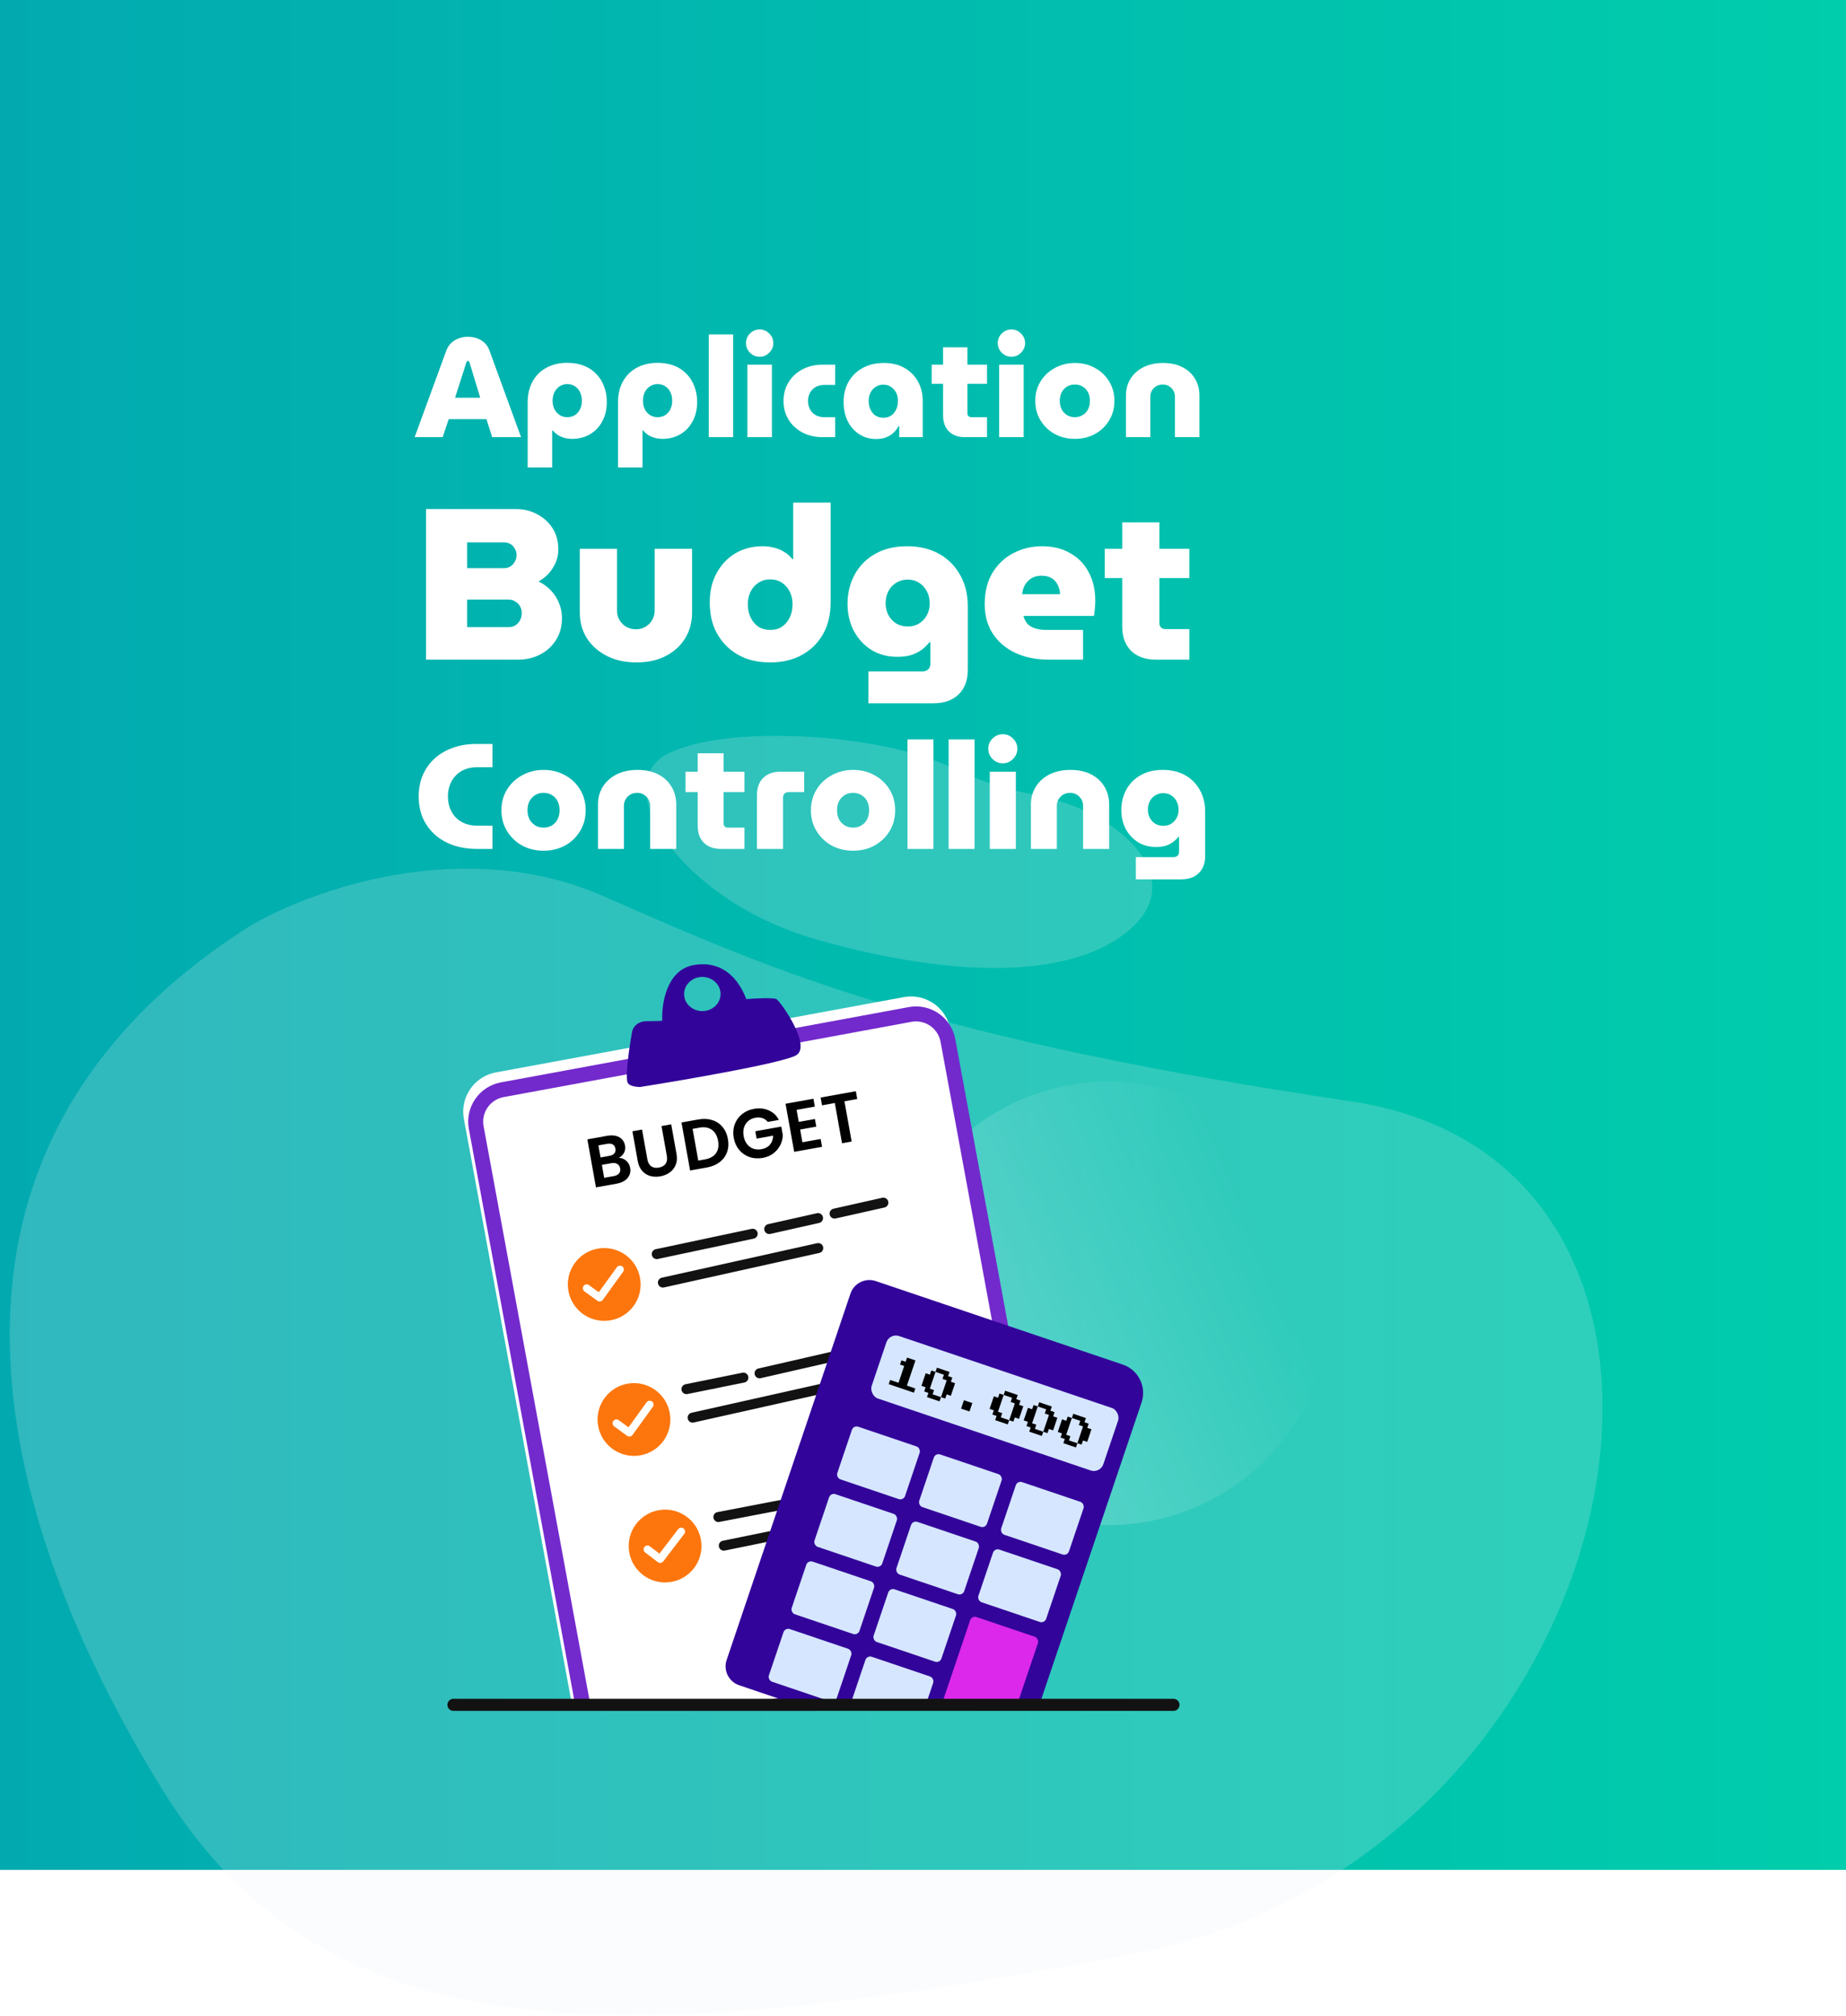 <svg width="1011" height="1104" viewBox="0 0 1011 1104" fill="none" xmlns="http://www.w3.org/2000/svg">
<rect width="1011" height="1024" fill="url(#paint0_linear_698_9072)"/>
<path opacity="0.2" d="M366.885 412.18C395.16 399.272 446.28 402.702 468.306 406.031C525.619 414.447 521.332 426.777 566.665 435.229C611.999 443.681 651.185 479.794 619.682 508.223C588.179 536.653 522.096 535.885 446.796 514.37C371.496 492.856 331.541 428.315 366.885 412.18Z" fill="#E9F2F7"/>
<path opacity="0.2" d="M330.624 490.834C253.496 456.867 168.753 487.89 136.022 507.647C-58.58 631.824 -2.151 832.855 89.13 980.309C180.411 1127.76 343.313 1122.15 619.965 1070.19C896.618 1018.23 971.894 637.666 740.152 603.171C508.41 568.675 427.035 533.293 330.624 490.834Z" fill="#E9F2F7"/>
<circle cx="607.156" cy="713.752" r="121.384" transform="rotate(26.368 607.156 713.752)" fill="url(#paint1_linear_698_9072)"/>
<g clip-path="url(#clip0_698_9072)">
<path d="M254.048 612.749C251.855 600.87 259.708 589.463 271.587 587.271L494.969 546.042C506.848 543.85 518.255 551.703 520.448 563.581L579.175 881.776C581.367 893.655 573.514 905.062 561.636 907.254L338.253 948.483C326.374 950.675 314.967 942.822 312.775 930.943L254.048 612.749Z" fill="white"/>
<g filter="url(#filter0_i_698_9072)">
<path fill-rule="evenodd" clip-rule="evenodd" d="M496.458 554.108L273.075 595.336C265.651 596.707 260.743 603.836 262.114 611.26L320.84 929.455C322.211 936.879 329.34 941.787 336.764 940.417L560.147 899.189C567.571 897.818 572.479 890.689 571.109 883.265L512.382 565.07C511.012 557.646 503.882 552.738 496.458 554.108ZM271.587 587.271C259.708 589.463 251.855 600.87 254.048 612.749L312.775 930.943C314.967 942.822 326.374 950.675 338.253 948.483L561.636 907.254C573.514 905.062 581.367 893.655 579.175 881.776L520.448 563.581C518.255 551.703 506.848 543.85 494.969 546.042L271.587 587.271Z" fill="#722ACC"/>
</g>
<g filter="url(#filter1_dii_698_9072)">
<path fill-rule="evenodd" clip-rule="evenodd" d="M340.928 584.471C339.33 579.609 343.379 557.197 343.379 557.197C343.614 555.132 345.625 551.001 351.789 551.001C357.953 551.001 359.808 550.835 359.966 550.752C359.504 541.624 362.34 522.745 377.378 520.255C396.176 517.141 403.672 532.713 405.978 538.94C410.745 538.556 420.716 538.019 422.469 538.94C424.66 540.092 441.895 564.457 433.374 569.65C426.557 573.804 373.518 582.993 347.851 587.068C347.851 587.068 341.8 587.124 340.928 584.471ZM381.909 545.506C387.426 545.506 391.899 541.319 391.899 536.154C391.899 530.988 387.426 526.801 381.909 526.801C376.392 526.801 371.919 530.988 371.919 536.154C371.919 541.319 376.392 545.506 381.909 545.506Z" fill="#32049A"/>
</g>
<path d="M338.896 634.078C340.427 634.089 341.778 634.611 342.949 635.646C344.119 636.68 344.844 637.976 345.123 639.533C345.376 640.94 345.247 642.246 344.737 643.452C344.248 644.629 343.405 645.635 342.207 646.472C341.009 647.309 339.518 647.888 337.735 648.207L326.395 650.241L321.679 623.943L332.53 621.998C334.313 621.678 335.897 621.692 337.282 622.04C338.691 622.384 339.815 623.012 340.653 623.925C341.515 624.833 342.064 625.94 342.298 627.246C342.573 628.778 342.388 630.133 341.744 631.312C341.125 632.486 340.175 633.408 338.896 634.078ZM328.9 633.848L333.722 632.984C334.978 632.758 335.895 632.309 336.474 631.634C337.049 630.935 337.242 630.058 337.052 629.003C336.863 627.948 336.378 627.193 335.596 626.737C334.814 626.281 333.796 626.165 332.54 626.39L327.717 627.255L328.9 633.848ZM336.211 644.048C337.492 643.818 338.43 643.339 339.025 642.61C339.646 641.876 339.857 640.957 339.659 639.852C339.456 638.722 338.922 637.91 338.056 637.417C337.185 636.899 336.109 636.755 334.828 636.985L329.629 637.917L330.899 645L336.211 644.048ZM351.626 618.574L354.544 634.85C354.864 636.633 355.574 637.918 356.675 638.706C357.771 639.469 359.16 639.699 360.843 639.398C362.551 639.091 363.786 638.39 364.549 637.294C365.307 636.173 365.526 634.721 365.206 632.938L362.288 616.662L367.6 615.71L370.512 631.948C370.913 634.183 370.763 636.167 370.063 637.9C369.383 639.603 368.297 640.991 366.804 642.062C365.336 643.129 363.61 643.84 361.625 644.196C359.666 644.547 357.813 644.478 356.066 643.987C354.344 643.492 352.881 642.562 351.677 641.197C350.469 639.806 349.664 637.993 349.263 635.758L346.352 619.52L351.626 618.574ZM382.427 613.051C385.19 612.556 387.711 612.661 389.989 613.367C392.293 614.069 394.19 615.323 395.68 617.13C397.191 618.907 398.183 621.114 398.656 623.751C399.129 626.389 398.966 628.803 398.166 630.994C397.387 633.156 396.04 634.966 394.123 636.425C392.232 637.878 389.905 638.853 387.143 639.348L377.95 640.997L373.235 614.699L382.427 613.051ZM386.15 634.899C388.913 634.403 390.913 633.267 392.15 631.49C393.387 629.713 393.76 627.455 393.269 624.717C392.778 621.98 391.641 619.98 389.86 618.718C388.074 617.431 385.799 617.035 383.036 617.531L379.306 618.199L382.421 635.568L386.15 634.899ZM420.507 614.389C419.706 613.392 418.726 612.7 417.568 612.311C416.409 611.923 415.127 611.854 413.72 612.107C412.163 612.386 410.845 612.985 409.765 613.905C408.686 614.824 407.924 615.998 407.48 617.425C407.036 618.853 406.967 620.421 407.273 622.129C407.589 623.887 408.202 625.358 409.115 626.543C410.052 627.723 411.199 628.554 412.556 629.036C413.913 629.519 415.408 629.614 417.04 629.321C419.05 628.961 420.6 628.139 421.692 626.854C422.779 625.544 423.353 623.899 423.412 621.918L414.37 623.539L413.648 619.508L427.889 616.955L428.713 621.551C428.69 623.447 428.24 625.278 427.364 627.042C426.488 628.807 425.219 630.331 423.557 631.614C421.915 632.867 419.964 633.697 417.703 634.102C415.166 634.557 412.767 634.404 410.505 633.643C408.263 632.852 406.369 631.546 404.824 629.723C403.304 627.896 402.312 625.688 401.848 623.101C401.384 620.514 401.548 618.1 402.338 615.858C403.149 613.587 404.471 611.704 406.303 610.209C408.155 608.684 410.337 607.697 412.849 607.246C415.813 606.715 418.518 606.982 420.964 608.047C423.406 609.087 425.275 610.838 426.573 613.302L420.507 614.389ZM436.273 607.791L437.455 614.384L446.309 612.796L447.059 616.978L438.205 618.566L439.455 625.536L449.439 623.745L450.209 628.04L434.95 630.776L430.228 604.441L445.487 601.705L446.257 606L436.273 607.791ZM468.721 597.578L469.484 601.836L462.476 603.092L466.428 625.132L461.154 626.078L457.202 604.038L450.194 605.294L449.431 601.037L468.721 597.578Z" fill="black"/>
<g filter="url(#filter2_ii_698_9072)">
<circle cx="330.922" cy="703.403" r="19.935" transform="rotate(-9.091 330.922 703.403)" fill="#FD760D"/>
</g>
<path d="M321.317 705.468L328.414 710.607L339.551 695.227" stroke="white" stroke-width="4.234" stroke-linecap="round" stroke-linejoin="round"/>
<path d="M359.684 686.771L412.217 675.633" stroke="#121212" stroke-width="5.468" stroke-linecap="round" stroke-linejoin="round"/>
<path d="M363.057 702.366L448.129 683.47" stroke="#121212" stroke-width="5.468" stroke-linecap="round" stroke-linejoin="round"/>
<path d="M421.293 673.053L448.016 667.055" stroke="#121212" stroke-width="5.468" stroke-linecap="round" stroke-linejoin="round"/>
<path d="M457.07 664.594L483.794 658.597" stroke="#121212" stroke-width="5.468" stroke-linecap="round" stroke-linejoin="round"/>
<g filter="url(#filter3_ii_698_9072)">
<circle cx="347.202" cy="777.361" r="19.935" transform="rotate(-9.091 347.202 777.361)" fill="#FD760D"/>
</g>
<path d="M337.598 779.425L344.695 784.564L355.831 769.185" stroke="white" stroke-width="4.234" stroke-linecap="round" stroke-linejoin="round"/>
<path d="M375.961 760.732L407.138 754.419" stroke="#121212" stroke-width="5.468" stroke-linecap="round" stroke-linejoin="round"/>
<path d="M379.335 776.33L502.139 748.822" stroke="#121212" stroke-width="5.468" stroke-linecap="round" stroke-linejoin="round"/>
<path d="M415.988 752.071L464.29 741.015" stroke="#121212" stroke-width="5.468" stroke-linecap="round" stroke-linejoin="round"/>
<path d="M473.349 738.554L500.072 732.557" stroke="#121212" stroke-width="5.468" stroke-linecap="round" stroke-linejoin="round"/>
<g filter="url(#filter4_ii_698_9072)">
<circle cx="364.251" cy="846.648" r="19.935" transform="rotate(-7.622 364.251 846.648)" fill="#FD760D"/>
</g>
<path d="M354.597 848.47L361.56 853.79L373.087 838.7" stroke="white" stroke-width="4.234" stroke-linecap="round" stroke-linejoin="round"/>
<path d="M393.432 830.757L435.492 822.682" stroke="#121212" stroke-width="5.468" stroke-linecap="round" stroke-linejoin="round"/>
<path d="M396.405 846.438L435.855 838.399" stroke="#121212" stroke-width="5.468" stroke-linecap="round" stroke-linejoin="round"/>
<path d="M443.621 821.065L461.682 817.274" stroke="#121212" stroke-width="5.468" stroke-linecap="round" stroke-linejoin="round"/>
<path d="M469.623 815.641L518.218 805.781" stroke="#121212" stroke-width="5.468" stroke-linecap="round" stroke-linejoin="round"/>
<g filter="url(#filter5_ii_698_9072)">
<path d="M476.714 716.613C478.648 710.891 484.854 707.821 490.576 709.755L625.842 755.48C634.424 758.381 639.03 767.691 636.128 776.273L571.816 966.525C568.915 975.108 559.605 979.713 551.023 976.812L415.757 931.087C410.035 929.153 406.965 922.947 408.899 917.225L476.714 716.613Z" fill="#32049A"/>
</g>
<g filter="url(#filter6_i_698_9072)">
<rect x="484.476" y="729.898" width="133.931" height="36.129" rx="5.468" transform="rotate(18.677 484.476 729.898)" fill="#D6E6FF"/>
</g>
<path d="M486.717 757.994L487.495 755.693L492.096 757.249L495.207 748.046L492.907 747.268L493.684 744.967L495.985 745.745L496.763 743.444L501.364 745L496.698 758.804L501.299 760.36L500.522 762.661L486.717 757.994ZM507.687 765.083L508.465 762.782L506.164 762.004L506.942 759.703L504.641 758.926L506.974 752.023L509.275 752.801L510.053 750.5L512.353 751.278L513.131 748.977L520.033 751.311L519.256 753.611L521.556 754.389L520.779 756.69L523.079 757.468L520.746 764.37L518.445 763.592L517.668 765.893L515.367 765.115L514.589 767.416L507.687 765.083ZM510.765 763.56L515.367 765.115L518.478 755.912L516.177 755.134L516.955 752.834L512.353 751.278L509.242 760.481L511.543 761.259L510.765 763.56ZM526.356 771.394L527.911 766.792L532.513 768.348L530.958 772.949L526.356 771.394ZM545.025 777.704L545.803 775.404L543.502 774.626L544.28 772.325L541.979 771.547L544.312 764.645L546.613 765.423L547.391 763.122L549.692 763.9L550.469 761.599L557.372 763.932L556.594 766.233L558.895 767.011L558.117 769.312L560.418 770.089L558.084 776.992L555.784 776.214L555.006 778.515L552.705 777.737L551.927 780.038L545.025 777.704ZM548.104 776.181L552.705 777.737L555.816 768.534L553.515 767.756L554.293 765.455L549.692 763.9L546.581 773.103L548.881 773.881L548.104 776.181ZM563.694 784.015L564.472 781.715L562.171 780.937L562.949 778.636L560.648 777.858L562.981 770.956L565.282 771.734L566.06 769.433L568.361 770.211L569.138 767.91L576.041 770.243L575.263 772.544L577.564 773.322L576.786 775.623L579.087 776.4L576.753 783.303L574.453 782.525L573.675 784.826L571.374 784.048L570.596 786.349L563.694 784.015ZM566.773 782.492L571.374 784.048L574.485 774.845L572.184 774.067L572.962 771.766L568.361 770.211L565.25 779.414L567.55 780.192L566.773 782.492ZM582.363 790.326L583.141 788.025L580.84 787.248L581.618 784.947L579.317 784.169L581.65 777.267L583.951 778.045L584.729 775.744L587.03 776.522L587.807 774.221L594.71 776.554L593.932 778.855L596.233 779.633L595.455 781.933L597.756 782.711L595.422 789.613L593.122 788.836L592.344 791.136L590.043 790.359L589.265 792.659L582.363 790.326ZM585.442 788.803L590.043 790.359L593.154 781.156L590.853 780.378L591.631 778.077L587.03 776.522L583.919 785.725L586.219 786.502L585.442 788.803Z" fill="black"/>
<g filter="url(#filter7_di_698_9072)">
<rect x="470.168" y="772.231" width="39.178" height="30.44" rx="2.734" transform="rotate(18.677 470.168 772.231)" fill="#D6E6FF"/>
</g>
<g filter="url(#filter8_di_698_9072)">
<rect x="515.042" y="787.408" width="39.178" height="30.44" rx="2.734" transform="rotate(18.677 515.042 787.408)" fill="#D6E6FF"/>
</g>
<g filter="url(#filter9_di_698_9072)">
<rect x="559.929" y="802.575" width="39.178" height="30.44" rx="2.734" transform="rotate(18.677 559.929 802.575)" fill="#D6E6FF"/>
</g>
<g filter="url(#filter10_di_698_9072)">
<rect x="457.682" y="809.174" width="39.178" height="30.44" rx="2.734" transform="rotate(18.677 457.682 809.174)" fill="#D6E6FF"/>
</g>
<g filter="url(#filter11_di_698_9072)">
<rect x="445.196" y="846.102" width="39.178" height="30.44" rx="2.734" transform="rotate(18.677 445.196 846.102)" fill="#D6E6FF"/>
</g>
<g filter="url(#filter12_di_698_9072)">
<rect x="432.702" y="883.045" width="39.178" height="30.44" rx="2.734" transform="rotate(18.677 432.702 883.045)" fill="#D6E6FF"/>
</g>
<g filter="url(#filter13_di_698_9072)">
<rect x="502.559" y="824.338" width="39.178" height="30.44" rx="2.734" transform="rotate(18.677 502.559 824.338)" fill="#D6E6FF"/>
</g>
<g filter="url(#filter14_di_698_9072)">
<rect x="490.072" y="861.279" width="39.178" height="30.44" rx="2.734" transform="rotate(18.677 490.072 861.279)" fill="#D6E6FF"/>
</g>
<g filter="url(#filter15_di_698_9072)">
<rect x="477.587" y="898.219" width="39.178" height="30.44" rx="2.734" transform="rotate(18.677 477.587 898.219)" fill="#D6E6FF"/>
</g>
<g filter="url(#filter16_di_698_9072)">
<rect x="547.442" y="839.513" width="39.178" height="30.44" rx="2.734" transform="rotate(18.677 547.442 839.513)" fill="#D6E6FF"/>
</g>
<g filter="url(#filter17_di_698_9072)">
<rect x="534.949" y="876.456" width="39.178" height="69.431" rx="2.734" transform="rotate(18.677 534.949 876.456)" fill="#DB28EB"/>
</g>
</g>
<path d="M248.336 933.609H642.666" stroke="#121212" stroke-width="6.618" stroke-linecap="round" stroke-linejoin="round"/>
<g filter="url(#filter18_d_698_9072)">
<path d="M227.083 235.677L244.433 188.254C245.41 185.735 246.952 183.859 249.06 182.625C251.168 181.34 253.558 180.697 256.231 180.697C258.904 180.697 261.295 181.314 263.403 182.548C265.562 183.781 267.104 185.658 268.029 188.177L285.379 235.677H269.571L266.41 225.807H245.744L242.428 235.677H227.083ZM249.214 214.086H263.017L257.079 194.577C257.028 194.371 256.925 194.217 256.771 194.114C256.617 194.012 256.437 193.96 256.231 193.96C256.077 193.96 255.923 194.012 255.769 194.114C255.666 194.217 255.563 194.371 255.46 194.577L249.214 214.086ZM310.661 194.963C314.003 194.963 317.01 195.477 319.683 196.505C322.356 197.533 324.618 199.024 326.469 200.977C328.371 202.879 329.81 205.141 330.787 207.763C331.815 210.385 332.329 213.264 332.329 216.4C332.329 220.409 331.507 223.931 329.862 226.964C328.268 229.997 326.032 232.362 323.153 234.058C320.274 235.755 317.01 236.603 313.36 236.603C311.921 236.603 310.533 236.423 309.196 236.063C307.859 235.703 306.651 235.189 305.572 234.521C304.492 233.801 303.541 232.953 302.719 231.976H302.41V252.256H288.993V216.554C288.993 212.184 289.892 208.38 291.692 205.141C293.491 201.903 296.01 199.409 299.249 197.661C302.539 195.862 306.343 194.963 310.661 194.963ZM310.661 206.606C309.119 206.606 307.731 207.018 306.497 207.84C305.263 208.611 304.312 209.691 303.644 211.079C302.976 212.416 302.641 213.983 302.641 215.783C302.641 217.428 302.976 218.944 303.644 220.332C304.312 221.669 305.263 222.748 306.497 223.571C307.731 224.342 309.119 224.728 310.661 224.728C312.306 224.728 313.72 224.342 314.902 223.571C316.136 222.748 317.061 221.669 317.678 220.332C318.347 218.944 318.681 217.428 318.681 215.783C318.681 213.983 318.347 212.416 317.678 211.079C317.061 209.691 316.136 208.611 314.902 207.84C313.72 207.018 312.306 206.606 310.661 206.606ZM360.136 194.963C363.478 194.963 366.485 195.477 369.158 196.505C371.831 197.533 374.093 199.024 375.944 200.977C377.846 202.879 379.285 205.141 380.262 207.763C381.29 210.385 381.804 213.264 381.804 216.4C381.804 220.409 380.982 223.931 379.337 226.964C377.743 229.997 375.507 232.362 372.628 234.058C369.749 235.755 366.485 236.603 362.835 236.603C361.395 236.603 360.007 236.423 358.671 236.063C357.334 235.703 356.126 235.189 355.047 234.521C353.967 233.801 353.016 232.953 352.194 231.976H351.885V252.256H338.468V216.554C338.468 212.184 339.367 208.38 341.167 205.141C342.966 201.903 345.485 199.409 348.723 197.661C352.014 195.862 355.818 194.963 360.136 194.963ZM360.136 206.606C358.594 206.606 357.206 207.018 355.972 207.84C354.738 208.611 353.787 209.691 353.119 211.079C352.451 212.416 352.116 213.983 352.116 215.783C352.116 217.428 352.451 218.944 353.119 220.332C353.787 221.669 354.738 222.748 355.972 223.571C357.206 224.342 358.594 224.728 360.136 224.728C361.781 224.728 363.195 224.342 364.377 223.571C365.611 222.748 366.536 221.669 367.153 220.332C367.821 218.944 368.156 217.428 368.156 215.783C368.156 213.983 367.821 212.416 367.153 211.079C366.536 209.691 365.611 208.611 364.377 207.84C363.195 207.018 361.781 206.606 360.136 206.606ZM388.174 235.677V179.386H401.514V235.677H388.174ZM409.334 235.677V195.965H422.752V235.677H409.334ZM416.043 191.647C413.987 191.647 412.213 190.901 410.722 189.411C409.283 187.92 408.563 186.172 408.563 184.167C408.563 182.111 409.283 180.363 410.722 178.923C412.213 177.433 413.987 176.687 416.043 176.687C418.099 176.687 419.847 177.433 421.287 178.923C422.778 180.363 423.523 182.111 423.523 184.167C423.523 186.172 422.778 187.92 421.287 189.411C419.847 190.901 418.099 191.647 416.043 191.647ZM450.544 235.677C446.431 235.677 442.756 234.829 439.517 233.133C436.278 231.436 433.734 229.097 431.883 226.116C430.032 223.134 429.107 219.715 429.107 215.86C429.107 212.004 430.032 208.586 431.883 205.604C433.734 202.571 436.278 200.206 439.517 198.51C442.756 196.813 446.431 195.965 450.544 195.965H457.407V207.069H451.392C449.593 207.069 448.025 207.455 446.688 208.226C445.352 208.997 444.324 210.051 443.604 211.387C442.884 212.724 442.524 214.215 442.524 215.86C442.524 217.505 442.884 219.021 443.604 220.409C444.324 221.746 445.352 222.8 446.688 223.571C448.025 224.342 449.593 224.728 451.392 224.728H457.407V235.677H450.544ZM479.751 236.68C476.306 236.68 473.247 235.806 470.574 234.058C467.901 232.31 465.793 229.92 464.251 226.887C462.76 223.802 462.015 220.307 462.015 216.4C462.015 212.287 462.914 208.611 464.714 205.373C466.564 202.134 469.135 199.615 472.425 197.816C475.715 195.965 479.596 195.04 484.069 195.04C488.438 195.04 492.191 195.939 495.327 197.739C498.514 199.538 500.982 202.005 502.73 205.141C504.478 208.277 505.352 211.876 505.352 215.937V235.677H492.474V229.509H492.165C491.446 230.897 490.52 232.13 489.389 233.21C488.258 234.289 486.896 235.138 485.303 235.755C483.76 236.371 481.91 236.68 479.751 236.68ZM483.76 225.036C485.405 225.036 486.819 224.651 488.001 223.879C489.184 223.057 490.109 221.952 490.777 220.564C491.446 219.176 491.78 217.608 491.78 215.86C491.78 214.112 491.446 212.595 490.777 211.31C490.109 209.974 489.184 208.92 488.001 208.149C486.819 207.326 485.405 206.915 483.76 206.915C482.167 206.915 480.753 207.326 479.519 208.149C478.337 208.92 477.411 209.974 476.743 211.31C476.075 212.595 475.741 214.112 475.741 215.86C475.741 217.608 476.075 219.176 476.743 220.564C477.411 221.952 478.337 223.057 479.519 223.879C480.753 224.651 482.167 225.036 483.76 225.036ZM528.526 235.677C524.773 235.677 521.817 234.624 519.658 232.516C517.55 230.357 516.497 227.427 516.497 223.725V186.48H529.837V222.723C529.837 223.288 530.042 223.777 530.454 224.188C530.865 224.548 531.353 224.728 531.919 224.728H540.555V235.677H528.526ZM510.251 206.452V195.965H540.555V206.452H510.251ZM547.216 235.677V195.965H560.634V235.677H547.216ZM553.925 191.647C551.869 191.647 550.095 190.901 548.604 189.411C547.165 187.92 546.445 186.172 546.445 184.167C546.445 182.111 547.165 180.363 548.604 178.923C550.095 177.433 551.869 176.687 553.925 176.687C555.981 176.687 557.729 177.433 559.169 178.923C560.66 180.363 561.405 182.111 561.405 184.167C561.405 186.172 560.66 187.92 559.169 189.411C557.729 190.901 555.981 191.647 553.925 191.647ZM588.657 236.603C584.648 236.603 580.998 235.729 577.707 233.981C574.469 232.182 571.873 229.714 569.919 226.578C567.966 223.442 566.989 219.844 566.989 215.783C566.989 211.773 567.966 208.2 569.919 205.064C571.873 201.928 574.494 199.486 577.785 197.739C581.075 195.939 584.725 195.04 588.734 195.04C592.744 195.04 596.368 195.939 599.607 197.739C602.897 199.486 605.493 201.928 607.395 205.064C609.349 208.2 610.326 211.773 610.326 215.783C610.326 219.844 609.349 223.442 607.395 226.578C605.493 229.714 602.897 232.182 599.607 233.981C596.368 235.729 592.719 236.603 588.657 236.603ZM588.657 224.728C590.302 224.728 591.742 224.342 592.976 223.571C594.261 222.8 595.238 221.746 595.906 220.409C596.574 219.021 596.908 217.479 596.908 215.783C596.908 214.035 596.574 212.493 595.906 211.156C595.238 209.819 594.261 208.766 592.976 207.994C591.742 207.223 590.302 206.838 588.657 206.838C587.012 206.838 585.573 207.223 584.339 207.994C583.105 208.766 582.129 209.819 581.409 211.156C580.741 212.493 580.406 214.035 580.406 215.783C580.406 217.479 580.741 219.021 581.409 220.409C582.129 221.746 583.105 222.8 584.339 223.571C585.573 224.342 587.012 224.728 588.657 224.728ZM616.647 235.677V212.852C616.647 209.46 617.47 206.427 619.115 203.753C620.811 201.029 623.176 198.895 626.209 197.353C629.293 195.811 632.892 195.04 637.004 195.04C641.117 195.04 644.664 195.811 647.646 197.353C650.628 198.895 652.915 201.029 654.509 203.753C656.102 206.427 656.899 209.46 656.899 212.852V235.677H643.482V213.469C643.482 212.287 643.199 211.207 642.634 210.231C642.068 209.203 641.271 208.38 640.243 207.763C639.266 207.146 638.11 206.838 636.773 206.838C635.488 206.838 634.306 207.146 633.226 207.763C632.198 208.38 631.401 209.203 630.836 210.231C630.27 211.207 629.987 212.287 629.987 213.469V235.677H616.647Z" fill="white"/>
</g>
<g filter="url(#filter19_d_698_9072)">
<path d="M233.327 357.49V275.023H282.453C286.773 275.023 290.661 275.966 294.117 277.851C297.651 279.657 300.478 282.21 302.599 285.508C304.719 288.807 305.78 292.695 305.78 297.171C305.78 299.606 305.308 301.962 304.366 304.24C303.423 306.439 302.167 308.442 300.596 310.248C299.025 311.976 297.14 313.468 294.941 314.725C297.533 315.903 299.771 317.513 301.656 319.555C303.62 321.597 305.112 323.914 306.133 326.506C307.233 329.098 307.782 331.847 307.782 334.753C307.782 339.308 306.683 343.313 304.484 346.769C302.363 350.146 299.496 352.777 295.884 354.662C292.271 356.547 288.265 357.49 283.867 357.49H233.327ZM255.828 339.701H278.448C279.94 339.701 281.197 339.386 282.218 338.758C283.317 338.051 284.181 337.109 284.81 335.931C285.438 334.753 285.752 333.457 285.752 332.043C285.752 330.629 285.438 329.373 284.81 328.273C284.181 327.173 283.317 326.31 282.218 325.681C281.197 324.974 279.94 324.621 278.448 324.621H255.828V339.701ZM255.828 307.421H275.974C277.309 307.421 278.487 307.107 279.508 306.478C280.608 305.771 281.432 304.868 281.982 303.769C282.61 302.669 282.925 301.491 282.925 300.234C282.925 298.978 282.61 297.839 281.982 296.818C281.432 295.718 280.647 294.854 279.626 294.226C278.605 293.598 277.388 293.284 275.974 293.284H255.828V307.421ZM348.636 359.021C342.352 359.021 336.855 357.804 332.142 355.369C327.508 352.934 323.896 349.675 321.304 345.591C318.791 341.507 317.534 336.873 317.534 331.69V296.818H337.915V330.747C337.915 332.475 338.347 334.124 339.211 335.695C340.075 337.266 341.292 338.522 342.863 339.465C344.512 340.407 346.319 340.879 348.282 340.879C350.324 340.879 352.091 340.407 353.584 339.465C355.154 338.522 356.372 337.266 357.236 335.695C358.1 334.124 358.532 332.475 358.532 330.747V296.818H379.03V331.69C379.03 336.873 377.813 341.507 375.378 345.591C372.944 349.675 369.449 352.934 364.893 355.369C360.338 357.804 354.919 359.021 348.636 359.021ZM421.806 359.021C416.701 359.021 412.107 358.236 408.022 356.665C404.017 355.016 400.561 352.738 397.655 349.832C394.749 346.848 392.511 343.392 390.94 339.465C389.448 335.459 388.702 331.022 388.702 326.152C388.702 320.026 389.958 314.686 392.472 310.13C394.985 305.497 398.401 301.884 402.721 299.292C407.119 296.7 412.107 295.404 417.683 295.404C419.96 295.404 422.081 295.679 424.045 296.229C426.087 296.7 427.932 297.486 429.582 298.585C431.309 299.606 432.762 300.902 433.941 302.473H434.412V271.489H454.911V326.035C454.911 332.711 453.536 338.522 450.787 343.47C448.038 348.34 444.19 352.149 439.242 354.898C434.294 357.647 428.482 359.021 421.806 359.021ZM421.806 341.232C424.319 341.232 426.479 340.643 428.286 339.465C430.092 338.208 431.506 336.52 432.527 334.399C433.548 332.279 434.058 329.883 434.058 327.213C434.058 324.621 433.548 322.304 432.527 320.262C431.506 318.22 430.092 316.61 428.286 315.432C426.479 314.175 424.319 313.547 421.806 313.547C419.371 313.547 417.212 314.175 415.327 315.432C413.52 316.61 412.107 318.22 411.086 320.262C410.065 322.304 409.554 324.621 409.554 327.213C409.554 329.883 410.065 332.279 411.086 334.399C412.107 336.52 413.52 338.208 415.327 339.465C417.212 340.643 419.371 341.232 421.806 341.232ZM475.598 381.405V363.969H505.168C506.503 363.969 507.564 363.577 508.349 362.791C509.134 362.084 509.527 361.142 509.527 359.964V347.947H509.056C507.799 349.518 506.346 350.932 504.697 352.188C503.048 353.366 501.123 354.309 498.924 355.016C496.804 355.644 494.29 355.958 491.385 355.958C486.044 355.958 481.331 354.702 477.247 352.188C473.163 349.597 469.943 346.102 467.587 341.703C465.309 337.305 464.171 332.357 464.171 326.859C464.171 321.204 465.427 315.982 467.94 311.191C470.454 306.4 474.145 302.591 479.015 299.763C483.884 296.857 489.814 295.404 496.804 295.404C503.48 295.404 509.292 296.779 514.24 299.528C519.188 302.276 523.036 306.125 525.785 311.073C528.612 315.942 530.026 321.676 530.026 328.273V363.145C530.026 368.799 528.377 373.237 525.078 376.457C521.779 379.756 517.146 381.405 511.176 381.405H475.598ZM497.157 339.347C499.513 339.347 501.595 338.797 503.401 337.698C505.207 336.52 506.621 334.988 507.642 333.103C508.663 331.218 509.174 329.137 509.174 326.859C509.174 324.346 508.663 322.108 507.642 320.144C506.621 318.181 505.207 316.61 503.401 315.432C501.595 314.254 499.513 313.665 497.157 313.665C494.801 313.665 492.68 314.254 490.795 315.432C488.989 316.531 487.575 318.063 486.554 320.026C485.533 321.99 485.023 324.189 485.023 326.624C485.023 328.98 485.533 331.14 486.554 333.103C487.575 334.988 488.989 336.52 490.795 337.698C492.68 338.797 494.801 339.347 497.157 339.347ZM574.286 357.49C567.453 357.49 561.406 356.272 556.144 353.838C550.96 351.403 546.837 347.908 543.774 343.353C540.789 338.797 539.297 333.417 539.297 327.213C539.297 320.301 540.75 314.489 543.656 309.777C546.562 305.065 550.41 301.491 555.201 299.056C559.992 296.622 565.137 295.404 570.634 295.404C576.603 295.404 581.748 296.661 586.067 299.174C590.466 301.609 593.843 305.065 596.199 309.541C598.634 314.018 599.851 319.241 599.851 325.21C599.851 326.467 599.772 327.92 599.615 329.569C599.537 331.14 599.341 332.475 599.026 333.574H560.503C560.974 335.302 561.72 336.755 562.741 337.933C563.841 339.033 565.254 339.858 566.982 340.407C568.789 340.957 570.831 341.232 573.108 341.232H593.136V357.49H574.286ZM559.796 321.676H580.53C580.53 320.498 580.373 319.437 580.059 318.495C579.745 317.474 579.313 316.531 578.763 315.667C578.213 314.804 577.546 314.057 576.76 313.429C575.975 312.801 575.033 312.33 573.933 312.015C572.833 311.701 571.655 311.544 570.399 311.544C568.749 311.544 567.296 311.819 566.04 312.369C564.783 312.919 563.723 313.665 562.859 314.607C561.995 315.471 561.288 316.531 560.738 317.788C560.267 318.966 559.953 320.262 559.796 321.676ZM632.973 357.49C627.24 357.49 622.724 355.88 619.425 352.66C616.205 349.361 614.595 344.884 614.595 339.229V282.327H634.976V337.698C634.976 338.562 635.29 339.308 635.918 339.936C636.546 340.486 637.293 340.761 638.157 340.761H651.351V357.49H632.973ZM605.052 312.84V296.818H651.351V312.84H605.052Z" fill="white"/>
</g>
<g filter="url(#filter20_d_698_9072)">
<path d="M260.912 461.156C255.986 461.101 251.579 460.362 247.693 458.939C243.806 457.516 240.494 455.518 237.757 452.945C235.02 450.372 232.913 447.361 231.435 443.913C230.012 440.409 229.3 436.578 229.3 432.417C229.3 428.257 230.012 424.453 231.435 421.004C232.913 417.501 235.02 414.463 237.757 411.89C240.494 409.317 243.806 407.319 247.693 405.896C251.579 404.418 255.986 403.679 260.912 403.679H269.698V416.406H261.405C258.832 416.406 256.533 416.817 254.508 417.638C252.537 418.459 250.867 419.608 249.499 421.086C248.13 422.51 247.09 424.206 246.379 426.177C245.667 428.093 245.311 430.173 245.311 432.417C245.311 434.662 245.667 436.769 246.379 438.74C247.09 440.656 248.13 442.353 249.499 443.831C250.867 445.254 252.537 446.376 254.508 447.197C256.533 448.018 258.832 448.429 261.405 448.429H269.698V461.156H260.912ZM297.687 462.141C293.417 462.141 289.531 461.211 286.027 459.349C282.579 457.433 279.814 454.806 277.734 451.467C275.654 448.128 274.614 444.296 274.614 439.972C274.614 435.702 275.654 431.897 277.734 428.558C279.814 425.219 282.606 422.619 286.109 420.758C289.613 418.842 293.499 417.884 297.769 417.884C302.039 417.884 305.898 418.842 309.346 420.758C312.85 422.619 315.614 425.219 317.64 428.558C319.72 431.897 320.76 435.702 320.76 439.972C320.76 444.296 319.72 448.128 317.64 451.467C315.614 454.806 312.85 457.433 309.346 459.349C305.898 461.211 302.011 462.141 297.687 462.141ZM297.687 449.496C299.439 449.496 300.971 449.086 302.285 448.265C303.654 447.443 304.694 446.321 305.405 444.898C306.117 443.42 306.473 441.778 306.473 439.972C306.473 438.11 306.117 436.468 305.405 435.045C304.694 433.622 303.654 432.5 302.285 431.678C300.971 430.857 299.439 430.447 297.687 430.447C295.935 430.447 294.403 430.857 293.089 431.678C291.775 432.5 290.735 433.622 289.969 435.045C289.257 436.468 288.901 438.11 288.901 439.972C288.901 441.778 289.257 443.42 289.969 444.898C290.735 446.321 291.775 447.443 293.089 448.265C294.403 449.086 295.935 449.496 297.687 449.496ZM327.491 461.156V436.851C327.491 433.239 328.367 430.009 330.118 427.162C331.925 424.261 334.443 421.99 337.672 420.347C340.957 418.705 344.789 417.884 349.168 417.884C353.547 417.884 357.324 418.705 360.499 420.347C363.674 421.99 366.11 424.261 367.807 427.162C369.503 430.009 370.352 433.239 370.352 436.851V461.156H356.065V437.508C356.065 436.249 355.764 435.1 355.162 434.06C354.56 432.965 353.711 432.089 352.616 431.432C351.576 430.775 350.345 430.447 348.921 430.447C347.553 430.447 346.294 430.775 345.144 431.432C344.05 432.089 343.201 432.965 342.599 434.06C341.997 435.1 341.696 436.249 341.696 437.508V461.156H327.491ZM394.91 461.156C390.914 461.156 387.767 460.034 385.468 457.789C383.223 455.49 382.101 452.37 382.101 448.429V408.77H396.306V447.361C396.306 447.963 396.525 448.484 396.963 448.921C397.401 449.305 397.921 449.496 398.523 449.496H407.719V461.156H394.91ZM375.45 430.036V418.869H407.719V430.036H375.45ZM414.566 461.156V431.596C414.566 427.655 415.688 424.562 417.932 422.318C420.232 420.019 423.406 418.869 427.457 418.869H440.43V430.036H431.809C430.933 430.036 430.222 430.31 429.674 430.857C429.127 431.405 428.853 432.116 428.853 432.992V461.156H414.566ZM467.198 462.141C462.929 462.141 459.042 461.211 455.539 459.349C452.09 457.433 449.326 454.806 447.246 451.467C445.165 448.128 444.125 444.296 444.125 439.972C444.125 435.702 445.165 431.897 447.246 428.558C449.326 425.219 452.117 422.619 455.621 420.758C459.124 418.842 463.011 417.884 467.28 417.884C471.55 417.884 475.409 418.842 478.858 420.758C482.361 422.619 485.125 425.219 487.151 428.558C489.231 431.897 490.271 435.702 490.271 439.972C490.271 444.296 489.231 448.128 487.151 451.467C485.125 454.806 482.361 457.433 478.858 459.349C475.409 461.211 471.523 462.141 467.198 462.141ZM467.198 449.496C468.95 449.496 470.483 449.086 471.796 448.265C473.165 447.443 474.205 446.321 474.917 444.898C475.628 443.42 475.984 441.778 475.984 439.972C475.984 438.11 475.628 436.468 474.917 435.045C474.205 433.622 473.165 432.5 471.796 431.678C470.483 430.857 468.95 430.447 467.198 430.447C465.447 430.447 463.914 430.857 462.6 431.678C461.286 432.5 460.246 433.622 459.48 435.045C458.768 436.468 458.412 438.11 458.412 439.972C458.412 441.778 458.768 443.42 459.48 444.898C460.246 446.321 461.286 447.443 462.6 448.265C463.914 449.086 465.447 449.496 467.198 449.496ZM497.002 461.156V401.216H511.207V461.156H497.002ZM519.534 461.156V401.216H533.739V461.156H519.534ZM542.066 461.156V418.869H556.353V461.156H542.066ZM549.21 414.271C547.02 414.271 545.131 413.477 543.544 411.89C542.011 410.303 541.245 408.441 541.245 406.307C541.245 404.117 542.011 402.256 543.544 400.723C545.131 399.136 547.02 398.342 549.21 398.342C551.399 398.342 553.26 399.136 554.793 400.723C556.38 402.256 557.174 404.117 557.174 406.307C557.174 408.441 556.38 410.303 554.793 411.89C553.26 413.477 551.399 414.271 549.21 414.271ZM564.598 461.156V436.851C564.598 433.239 565.474 430.009 567.226 427.162C569.032 424.261 571.55 421.99 574.78 420.347C578.064 418.705 581.896 417.884 586.275 417.884C590.654 417.884 594.431 418.705 597.606 420.347C600.781 421.99 603.217 424.261 604.914 427.162C606.611 430.009 607.459 433.239 607.459 436.851V461.156H593.172V437.508C593.172 436.249 592.871 435.1 592.269 434.06C591.667 432.965 590.818 432.089 589.724 431.432C588.684 430.775 587.452 430.447 586.029 430.447C584.66 430.447 583.401 430.775 582.252 431.432C581.157 432.089 580.308 432.965 579.706 434.06C579.104 435.1 578.803 436.249 578.803 437.508V461.156H564.598ZM622.082 477.824V465.672H642.692C643.622 465.672 644.361 465.398 644.909 464.851C645.456 464.358 645.73 463.701 645.73 462.88V454.505H645.402C644.526 455.6 643.513 456.585 642.363 457.461C641.214 458.282 639.873 458.939 638.34 459.431C636.862 459.869 635.11 460.088 633.085 460.088C629.363 460.088 626.078 459.213 623.232 457.461C620.385 455.654 618.141 453.219 616.499 450.153C614.912 447.088 614.118 443.639 614.118 439.807C614.118 435.866 614.994 432.226 616.745 428.887C618.497 425.548 621.07 422.893 624.464 420.922C627.857 418.897 631.99 417.884 636.862 417.884C641.515 417.884 645.566 418.842 649.014 420.758C652.463 422.674 655.145 425.356 657.061 428.805C659.032 432.198 660.017 436.194 660.017 440.793V465.097C660.017 469.038 658.867 472.131 656.568 474.375C654.269 476.674 651.04 477.824 646.88 477.824H622.082ZM637.108 448.511C638.751 448.511 640.201 448.128 641.46 447.361C642.719 446.54 643.705 445.473 644.416 444.159C645.128 442.845 645.484 441.395 645.484 439.807C645.484 438.056 645.128 436.496 644.416 435.127C643.705 433.759 642.719 432.664 641.46 431.843C640.201 431.022 638.751 430.611 637.108 430.611C635.466 430.611 633.988 431.022 632.675 431.843C631.416 432.609 630.43 433.676 629.719 435.045C629.007 436.413 628.651 437.946 628.651 439.643C628.651 441.285 629.007 442.791 629.719 444.159C630.43 445.473 631.416 446.54 632.675 447.361C633.988 448.128 635.466 448.511 637.108 448.511Z" fill="white"/>
</g>
<defs>
<filter id="filter0_i_698_9072" x="253.681" y="545.675" width="328.595" height="405.908" filterUnits="userSpaceOnUse" color-interpolation-filters="sRGB">
<feFlood flood-opacity="0" result="BackgroundImageFix"/>
<feBlend mode="normal" in="SourceGraphic" in2="BackgroundImageFix" result="shape"/>
<feColorMatrix in="SourceAlpha" type="matrix" values="0 0 0 0 0 0 0 0 0 0 0 0 0 0 0 0 0 0 127 0" result="hardAlpha"/>
<feOffset dx="2.734" dy="5.468"/>
<feGaussianBlur stdDeviation="1.367"/>
<feComposite in2="hardAlpha" operator="arithmetic" k2="-1" k3="1"/>
<feColorMatrix type="matrix" values="0 0 0 0 0.646 0 0 0 0 0.368 0 0 0 0 0.992 0 0 0 1 0"/>
<feBlend mode="normal" in2="shape" result="effect1_innerShadow_698_9072"/>
</filter>
<filter id="filter1_dii_698_9072" x="332.353" y="517.113" width="111.572" height="86.358" filterUnits="userSpaceOnUse" color-interpolation-filters="sRGB">
<feFlood flood-opacity="0" result="BackgroundImageFix"/>
<feColorMatrix in="SourceAlpha" type="matrix" values="0 0 0 0 0 0 0 0 0 0 0 0 0 0 0 0 0 0 127 0" result="hardAlpha"/>
<feOffset dy="8.202"/>
<feGaussianBlur stdDeviation="4.101"/>
<feComposite in2="hardAlpha" operator="out"/>
<feColorMatrix type="matrix" values="0 0 0 0 0 0 0 0 0 0 0 0 0 0 0 0 0 0 0.25 0"/>
<feBlend mode="normal" in2="BackgroundImageFix" result="effect1_dropShadow_698_9072"/>
<feBlend mode="normal" in="SourceGraphic" in2="effect1_dropShadow_698_9072" result="shape"/>
<feColorMatrix in="SourceAlpha" type="matrix" values="0 0 0 0 0 0 0 0 0 0 0 0 0 0 0 0 0 0 127 0" result="hardAlpha"/>
<feOffset dx="5.468" dy="-5.468"/>
<feGaussianBlur stdDeviation="1.367"/>
<feComposite in2="hardAlpha" operator="arithmetic" k2="-1" k3="1"/>
<feColorMatrix type="matrix" values="0 0 0 0 0.074 0 0 0 0 0 0 0 0 0 0.242 0 0 0 1 0"/>
<feBlend mode="normal" in2="shape" result="effect2_innerShadow_698_9072"/>
<feColorMatrix in="SourceAlpha" type="matrix" values="0 0 0 0 0 0 0 0 0 0 0 0 0 0 0 0 0 0 127 0" result="hardAlpha"/>
<feOffset dx="-2.734" dy="5.468"/>
<feGaussianBlur stdDeviation="1.367"/>
<feComposite in2="hardAlpha" operator="arithmetic" k2="-1" k3="1"/>
<feColorMatrix type="matrix" values="0 0 0 0 0.312 0 0 0 0 0.088 0 0 0 0 0.817 0 0 0 1 0"/>
<feBlend mode="normal" in2="effect2_innerShadow_698_9072" result="effect3_innerShadow_698_9072"/>
</filter>
<filter id="filter2_ii_698_9072" x="309.572" y="680.642" width="42.699" height="45.522" filterUnits="userSpaceOnUse" color-interpolation-filters="sRGB">
<feFlood flood-opacity="0" result="BackgroundImageFix"/>
<feBlend mode="normal" in="SourceGraphic" in2="BackgroundImageFix" result="shape"/>
<feColorMatrix in="SourceAlpha" type="matrix" values="0 0 0 0 0 0 0 0 0 0 0 0 0 0 0 0 0 0 127 0" result="hardAlpha"/>
<feOffset dx="-1.411" dy="2.822"/>
<feGaussianBlur stdDeviation="1.411"/>
<feComposite in2="hardAlpha" operator="arithmetic" k2="-1" k3="1"/>
<feColorMatrix type="matrix" values="0 0 0 0 1 0 0 0 0 0.658 0 0 0 0 0.392 0 0 0 1 0"/>
<feBlend mode="normal" in2="shape" result="effect1_innerShadow_698_9072"/>
<feColorMatrix in="SourceAlpha" type="matrix" values="0 0 0 0 0 0 0 0 0 0 0 0 0 0 0 0 0 0 127 0" result="hardAlpha"/>
<feOffset dx="1.411" dy="-2.822"/>
<feGaussianBlur stdDeviation="1.411"/>
<feComposite in2="hardAlpha" operator="arithmetic" k2="-1" k3="1"/>
<feColorMatrix type="matrix" values="0 0 0 0 0.887 0 0 0 0 0.388 0 0 0 0 0 0 0 0 1 0"/>
<feBlend mode="normal" in2="effect1_innerShadow_698_9072" result="effect2_innerShadow_698_9072"/>
</filter>
<filter id="filter3_ii_698_9072" x="325.852" y="754.6" width="42.699" height="45.522" filterUnits="userSpaceOnUse" color-interpolation-filters="sRGB">
<feFlood flood-opacity="0" result="BackgroundImageFix"/>
<feBlend mode="normal" in="SourceGraphic" in2="BackgroundImageFix" result="shape"/>
<feColorMatrix in="SourceAlpha" type="matrix" values="0 0 0 0 0 0 0 0 0 0 0 0 0 0 0 0 0 0 127 0" result="hardAlpha"/>
<feOffset dx="-1.411" dy="2.822"/>
<feGaussianBlur stdDeviation="1.411"/>
<feComposite in2="hardAlpha" operator="arithmetic" k2="-1" k3="1"/>
<feColorMatrix type="matrix" values="0 0 0 0 1 0 0 0 0 0.658 0 0 0 0 0.392 0 0 0 1 0"/>
<feBlend mode="normal" in2="shape" result="effect1_innerShadow_698_9072"/>
<feColorMatrix in="SourceAlpha" type="matrix" values="0 0 0 0 0 0 0 0 0 0 0 0 0 0 0 0 0 0 127 0" result="hardAlpha"/>
<feOffset dx="1.411" dy="-2.822"/>
<feGaussianBlur stdDeviation="1.411"/>
<feComposite in2="hardAlpha" operator="arithmetic" k2="-1" k3="1"/>
<feColorMatrix type="matrix" values="0 0 0 0 0.887 0 0 0 0 0.388 0 0 0 0 0 0 0 0 1 0"/>
<feBlend mode="normal" in2="effect1_innerShadow_698_9072" result="effect2_innerShadow_698_9072"/>
</filter>
<filter id="filter4_ii_698_9072" x="342.902" y="823.888" width="42.698" height="45.52" filterUnits="userSpaceOnUse" color-interpolation-filters="sRGB">
<feFlood flood-opacity="0" result="BackgroundImageFix"/>
<feBlend mode="normal" in="SourceGraphic" in2="BackgroundImageFix" result="shape"/>
<feColorMatrix in="SourceAlpha" type="matrix" values="0 0 0 0 0 0 0 0 0 0 0 0 0 0 0 0 0 0 127 0" result="hardAlpha"/>
<feOffset dx="-1.411" dy="2.822"/>
<feGaussianBlur stdDeviation="1.411"/>
<feComposite in2="hardAlpha" operator="arithmetic" k2="-1" k3="1"/>
<feColorMatrix type="matrix" values="0 0 0 0 1 0 0 0 0 0.658 0 0 0 0 0.392 0 0 0 1 0"/>
<feBlend mode="normal" in2="shape" result="effect1_innerShadow_698_9072"/>
<feColorMatrix in="SourceAlpha" type="matrix" values="0 0 0 0 0 0 0 0 0 0 0 0 0 0 0 0 0 0 127 0" result="hardAlpha"/>
<feOffset dx="1.411" dy="-2.822"/>
<feGaussianBlur stdDeviation="1.411"/>
<feComposite in2="hardAlpha" operator="arithmetic" k2="-1" k3="1"/>
<feColorMatrix type="matrix" values="0 0 0 0 0.887 0 0 0 0 0.388 0 0 0 0 0 0 0 0 1 0"/>
<feBlend mode="normal" in2="effect1_innerShadow_698_9072" result="effect2_innerShadow_698_9072"/>
</filter>
<filter id="filter5_ii_698_9072" x="405.586" y="706.442" width="234.145" height="276.706" filterUnits="userSpaceOnUse" color-interpolation-filters="sRGB">
<feFlood flood-opacity="0" result="BackgroundImageFix"/>
<feBlend mode="normal" in="SourceGraphic" in2="BackgroundImageFix" result="shape"/>
<feColorMatrix in="SourceAlpha" type="matrix" values="0 0 0 0 0 0 0 0 0 0 0 0 0 0 0 0 0 0 127 0" result="hardAlpha"/>
<feOffset dx="-13.67" dy="-13.67"/>
<feGaussianBlur stdDeviation="1.367"/>
<feComposite in2="hardAlpha" operator="arithmetic" k2="-1" k3="1"/>
<feColorMatrix type="matrix" values="0 0 0 0 0 0 0 0 0 0 0 0 0 0 0 0 0 0 0.25 0"/>
<feBlend mode="normal" in2="shape" result="effect1_innerShadow_698_9072"/>
<feColorMatrix in="SourceAlpha" type="matrix" values="0 0 0 0 0 0 0 0 0 0 0 0 0 0 0 0 0 0 127 0" result="hardAlpha"/>
<feOffset dx="2.734" dy="5.468"/>
<feGaussianBlur stdDeviation="4.101"/>
<feComposite in2="hardAlpha" operator="arithmetic" k2="-1" k3="1"/>
<feColorMatrix type="matrix" values="0 0 0 0 0.374 0 0 0 0 0.184 0 0 0 0 0.804 0 0 0 1 0"/>
<feBlend mode="normal" in2="effect1_innerShadow_698_9072" result="effect2_innerShadow_698_9072"/>
</filter>
<filter id="filter6_i_698_9072" x="474.367" y="731.36" width="135.524" height="74.193" filterUnits="userSpaceOnUse" color-interpolation-filters="sRGB">
<feFlood flood-opacity="0" result="BackgroundImageFix"/>
<feBlend mode="normal" in="SourceGraphic" in2="BackgroundImageFix" result="shape"/>
<feColorMatrix in="SourceAlpha" type="matrix" values="0 0 0 0 0 0 0 0 0 0 0 0 0 0 0 0 0 0 127 0" result="hardAlpha"/>
<feOffset dx="2.734"/>
<feComposite in2="hardAlpha" operator="arithmetic" k2="-1" k3="1"/>
<feColorMatrix type="matrix" values="0 0 0 0 0.119 0 0 0 0 0.006 0 0 0 0 0.375 0 0 0 1 0"/>
<feBlend mode="normal" in2="shape" result="effect1_innerShadow_698_9072"/>
</filter>
<filter id="filter7_di_698_9072" x="450.214" y="770.228" width="67.273" height="64.527" filterUnits="userSpaceOnUse" color-interpolation-filters="sRGB">
<feFlood flood-opacity="0" result="BackgroundImageFix"/>
<feColorMatrix in="SourceAlpha" type="matrix" values="0 0 0 0 0 0 0 0 0 0 0 0 0 0 0 0 0 0 127 0" result="hardAlpha"/>
<feOffset dy="10.936"/>
<feGaussianBlur stdDeviation="5.468"/>
<feComposite in2="hardAlpha" operator="out"/>
<feColorMatrix type="matrix" values="0 0 0 0 0 0 0 0 0 0 0 0 0 0 0 0 0 0 0.25 0"/>
<feBlend mode="normal" in2="BackgroundImageFix" result="effect1_dropShadow_698_9072"/>
<feBlend mode="normal" in="SourceGraphic" in2="effect1_dropShadow_698_9072" result="shape"/>
<feColorMatrix in="SourceAlpha" type="matrix" values="0 0 0 0 0 0 0 0 0 0 0 0 0 0 0 0 0 0 127 0" result="hardAlpha"/>
<feOffset dx="-2.734" dy="-2.734"/>
<feGaussianBlur stdDeviation="1.367"/>
<feComposite in2="hardAlpha" operator="arithmetic" k2="-1" k3="1"/>
<feColorMatrix type="matrix" values="0 0 0 0 0.186 0 0 0 0 0.051 0 0 0 0 0.492 0 0 0 0.5 0"/>
<feBlend mode="normal" in2="shape" result="effect2_innerShadow_698_9072"/>
</filter>
<filter id="filter8_di_698_9072" x="495.088" y="785.405" width="67.273" height="64.527" filterUnits="userSpaceOnUse" color-interpolation-filters="sRGB">
<feFlood flood-opacity="0" result="BackgroundImageFix"/>
<feColorMatrix in="SourceAlpha" type="matrix" values="0 0 0 0 0 0 0 0 0 0 0 0 0 0 0 0 0 0 127 0" result="hardAlpha"/>
<feOffset dy="10.936"/>
<feGaussianBlur stdDeviation="5.468"/>
<feComposite in2="hardAlpha" operator="out"/>
<feColorMatrix type="matrix" values="0 0 0 0 0 0 0 0 0 0 0 0 0 0 0 0 0 0 0.25 0"/>
<feBlend mode="normal" in2="BackgroundImageFix" result="effect1_dropShadow_698_9072"/>
<feBlend mode="normal" in="SourceGraphic" in2="effect1_dropShadow_698_9072" result="shape"/>
<feColorMatrix in="SourceAlpha" type="matrix" values="0 0 0 0 0 0 0 0 0 0 0 0 0 0 0 0 0 0 127 0" result="hardAlpha"/>
<feOffset dx="-2.734" dy="-2.734"/>
<feGaussianBlur stdDeviation="1.367"/>
<feComposite in2="hardAlpha" operator="arithmetic" k2="-1" k3="1"/>
<feColorMatrix type="matrix" values="0 0 0 0 0.186 0 0 0 0 0.051 0 0 0 0 0.492 0 0 0 0.5 0"/>
<feBlend mode="normal" in2="shape" result="effect2_innerShadow_698_9072"/>
</filter>
<filter id="filter9_di_698_9072" x="539.975" y="800.571" width="67.273" height="64.527" filterUnits="userSpaceOnUse" color-interpolation-filters="sRGB">
<feFlood flood-opacity="0" result="BackgroundImageFix"/>
<feColorMatrix in="SourceAlpha" type="matrix" values="0 0 0 0 0 0 0 0 0 0 0 0 0 0 0 0 0 0 127 0" result="hardAlpha"/>
<feOffset dy="10.936"/>
<feGaussianBlur stdDeviation="5.468"/>
<feComposite in2="hardAlpha" operator="out"/>
<feColorMatrix type="matrix" values="0 0 0 0 0 0 0 0 0 0 0 0 0 0 0 0 0 0 0.25 0"/>
<feBlend mode="normal" in2="BackgroundImageFix" result="effect1_dropShadow_698_9072"/>
<feBlend mode="normal" in="SourceGraphic" in2="effect1_dropShadow_698_9072" result="shape"/>
<feColorMatrix in="SourceAlpha" type="matrix" values="0 0 0 0 0 0 0 0 0 0 0 0 0 0 0 0 0 0 127 0" result="hardAlpha"/>
<feOffset dx="-2.734" dy="-2.734"/>
<feGaussianBlur stdDeviation="1.367"/>
<feComposite in2="hardAlpha" operator="arithmetic" k2="-1" k3="1"/>
<feColorMatrix type="matrix" values="0 0 0 0 0.186 0 0 0 0 0.051 0 0 0 0 0.492 0 0 0 0.5 0"/>
<feBlend mode="normal" in2="shape" result="effect2_innerShadow_698_9072"/>
</filter>
<filter id="filter10_di_698_9072" x="437.728" y="807.171" width="67.273" height="64.527" filterUnits="userSpaceOnUse" color-interpolation-filters="sRGB">
<feFlood flood-opacity="0" result="BackgroundImageFix"/>
<feColorMatrix in="SourceAlpha" type="matrix" values="0 0 0 0 0 0 0 0 0 0 0 0 0 0 0 0 0 0 127 0" result="hardAlpha"/>
<feOffset dy="10.936"/>
<feGaussianBlur stdDeviation="5.468"/>
<feComposite in2="hardAlpha" operator="out"/>
<feColorMatrix type="matrix" values="0 0 0 0 0 0 0 0 0 0 0 0 0 0 0 0 0 0 0.25 0"/>
<feBlend mode="normal" in2="BackgroundImageFix" result="effect1_dropShadow_698_9072"/>
<feBlend mode="normal" in="SourceGraphic" in2="effect1_dropShadow_698_9072" result="shape"/>
<feColorMatrix in="SourceAlpha" type="matrix" values="0 0 0 0 0 0 0 0 0 0 0 0 0 0 0 0 0 0 127 0" result="hardAlpha"/>
<feOffset dx="-2.734" dy="-2.734"/>
<feGaussianBlur stdDeviation="1.367"/>
<feComposite in2="hardAlpha" operator="arithmetic" k2="-1" k3="1"/>
<feColorMatrix type="matrix" values="0 0 0 0 0.186 0 0 0 0 0.051 0 0 0 0 0.492 0 0 0 0.5 0"/>
<feBlend mode="normal" in2="shape" result="effect2_innerShadow_698_9072"/>
</filter>
<filter id="filter11_di_698_9072" x="425.243" y="844.099" width="67.273" height="64.527" filterUnits="userSpaceOnUse" color-interpolation-filters="sRGB">
<feFlood flood-opacity="0" result="BackgroundImageFix"/>
<feColorMatrix in="SourceAlpha" type="matrix" values="0 0 0 0 0 0 0 0 0 0 0 0 0 0 0 0 0 0 127 0" result="hardAlpha"/>
<feOffset dy="10.936"/>
<feGaussianBlur stdDeviation="5.468"/>
<feComposite in2="hardAlpha" operator="out"/>
<feColorMatrix type="matrix" values="0 0 0 0 0 0 0 0 0 0 0 0 0 0 0 0 0 0 0.25 0"/>
<feBlend mode="normal" in2="BackgroundImageFix" result="effect1_dropShadow_698_9072"/>
<feBlend mode="normal" in="SourceGraphic" in2="effect1_dropShadow_698_9072" result="shape"/>
<feColorMatrix in="SourceAlpha" type="matrix" values="0 0 0 0 0 0 0 0 0 0 0 0 0 0 0 0 0 0 127 0" result="hardAlpha"/>
<feOffset dx="-2.734" dy="-2.734"/>
<feGaussianBlur stdDeviation="1.367"/>
<feComposite in2="hardAlpha" operator="arithmetic" k2="-1" k3="1"/>
<feColorMatrix type="matrix" values="0 0 0 0 0.186 0 0 0 0 0.051 0 0 0 0 0.492 0 0 0 0.5 0"/>
<feBlend mode="normal" in2="shape" result="effect2_innerShadow_698_9072"/>
</filter>
<filter id="filter12_di_698_9072" x="412.749" y="881.042" width="67.273" height="64.527" filterUnits="userSpaceOnUse" color-interpolation-filters="sRGB">
<feFlood flood-opacity="0" result="BackgroundImageFix"/>
<feColorMatrix in="SourceAlpha" type="matrix" values="0 0 0 0 0 0 0 0 0 0 0 0 0 0 0 0 0 0 127 0" result="hardAlpha"/>
<feOffset dy="10.936"/>
<feGaussianBlur stdDeviation="5.468"/>
<feComposite in2="hardAlpha" operator="out"/>
<feColorMatrix type="matrix" values="0 0 0 0 0 0 0 0 0 0 0 0 0 0 0 0 0 0 0.25 0"/>
<feBlend mode="normal" in2="BackgroundImageFix" result="effect1_dropShadow_698_9072"/>
<feBlend mode="normal" in="SourceGraphic" in2="effect1_dropShadow_698_9072" result="shape"/>
<feColorMatrix in="SourceAlpha" type="matrix" values="0 0 0 0 0 0 0 0 0 0 0 0 0 0 0 0 0 0 127 0" result="hardAlpha"/>
<feOffset dx="-2.734" dy="-2.734"/>
<feGaussianBlur stdDeviation="1.367"/>
<feComposite in2="hardAlpha" operator="arithmetic" k2="-1" k3="1"/>
<feColorMatrix type="matrix" values="0 0 0 0 0.186 0 0 0 0 0.051 0 0 0 0 0.492 0 0 0 0.5 0"/>
<feBlend mode="normal" in2="shape" result="effect2_innerShadow_698_9072"/>
</filter>
<filter id="filter13_di_698_9072" x="482.605" y="822.335" width="67.273" height="64.527" filterUnits="userSpaceOnUse" color-interpolation-filters="sRGB">
<feFlood flood-opacity="0" result="BackgroundImageFix"/>
<feColorMatrix in="SourceAlpha" type="matrix" values="0 0 0 0 0 0 0 0 0 0 0 0 0 0 0 0 0 0 127 0" result="hardAlpha"/>
<feOffset dy="10.936"/>
<feGaussianBlur stdDeviation="5.468"/>
<feComposite in2="hardAlpha" operator="out"/>
<feColorMatrix type="matrix" values="0 0 0 0 0 0 0 0 0 0 0 0 0 0 0 0 0 0 0.25 0"/>
<feBlend mode="normal" in2="BackgroundImageFix" result="effect1_dropShadow_698_9072"/>
<feBlend mode="normal" in="SourceGraphic" in2="effect1_dropShadow_698_9072" result="shape"/>
<feColorMatrix in="SourceAlpha" type="matrix" values="0 0 0 0 0 0 0 0 0 0 0 0 0 0 0 0 0 0 127 0" result="hardAlpha"/>
<feOffset dx="-2.734" dy="-2.734"/>
<feGaussianBlur stdDeviation="1.367"/>
<feComposite in2="hardAlpha" operator="arithmetic" k2="-1" k3="1"/>
<feColorMatrix type="matrix" values="0 0 0 0 0.186 0 0 0 0 0.051 0 0 0 0 0.492 0 0 0 0.5 0"/>
<feBlend mode="normal" in2="shape" result="effect2_innerShadow_698_9072"/>
</filter>
<filter id="filter14_di_698_9072" x="470.119" y="859.276" width="67.273" height="64.527" filterUnits="userSpaceOnUse" color-interpolation-filters="sRGB">
<feFlood flood-opacity="0" result="BackgroundImageFix"/>
<feColorMatrix in="SourceAlpha" type="matrix" values="0 0 0 0 0 0 0 0 0 0 0 0 0 0 0 0 0 0 127 0" result="hardAlpha"/>
<feOffset dy="10.936"/>
<feGaussianBlur stdDeviation="5.468"/>
<feComposite in2="hardAlpha" operator="out"/>
<feColorMatrix type="matrix" values="0 0 0 0 0 0 0 0 0 0 0 0 0 0 0 0 0 0 0.25 0"/>
<feBlend mode="normal" in2="BackgroundImageFix" result="effect1_dropShadow_698_9072"/>
<feBlend mode="normal" in="SourceGraphic" in2="effect1_dropShadow_698_9072" result="shape"/>
<feColorMatrix in="SourceAlpha" type="matrix" values="0 0 0 0 0 0 0 0 0 0 0 0 0 0 0 0 0 0 127 0" result="hardAlpha"/>
<feOffset dx="-2.734" dy="-2.734"/>
<feGaussianBlur stdDeviation="1.367"/>
<feComposite in2="hardAlpha" operator="arithmetic" k2="-1" k3="1"/>
<feColorMatrix type="matrix" values="0 0 0 0 0.186 0 0 0 0 0.051 0 0 0 0 0.492 0 0 0 0.5 0"/>
<feBlend mode="normal" in2="shape" result="effect2_innerShadow_698_9072"/>
</filter>
<filter id="filter15_di_698_9072" x="457.633" y="896.216" width="67.273" height="64.527" filterUnits="userSpaceOnUse" color-interpolation-filters="sRGB">
<feFlood flood-opacity="0" result="BackgroundImageFix"/>
<feColorMatrix in="SourceAlpha" type="matrix" values="0 0 0 0 0 0 0 0 0 0 0 0 0 0 0 0 0 0 127 0" result="hardAlpha"/>
<feOffset dy="10.936"/>
<feGaussianBlur stdDeviation="5.468"/>
<feComposite in2="hardAlpha" operator="out"/>
<feColorMatrix type="matrix" values="0 0 0 0 0 0 0 0 0 0 0 0 0 0 0 0 0 0 0.25 0"/>
<feBlend mode="normal" in2="BackgroundImageFix" result="effect1_dropShadow_698_9072"/>
<feBlend mode="normal" in="SourceGraphic" in2="effect1_dropShadow_698_9072" result="shape"/>
<feColorMatrix in="SourceAlpha" type="matrix" values="0 0 0 0 0 0 0 0 0 0 0 0 0 0 0 0 0 0 127 0" result="hardAlpha"/>
<feOffset dx="-2.734" dy="-2.734"/>
<feGaussianBlur stdDeviation="1.367"/>
<feComposite in2="hardAlpha" operator="arithmetic" k2="-1" k3="1"/>
<feColorMatrix type="matrix" values="0 0 0 0 0.186 0 0 0 0 0.051 0 0 0 0 0.492 0 0 0 0.5 0"/>
<feBlend mode="normal" in2="shape" result="effect2_innerShadow_698_9072"/>
</filter>
<filter id="filter16_di_698_9072" x="527.489" y="837.509" width="67.273" height="64.527" filterUnits="userSpaceOnUse" color-interpolation-filters="sRGB">
<feFlood flood-opacity="0" result="BackgroundImageFix"/>
<feColorMatrix in="SourceAlpha" type="matrix" values="0 0 0 0 0 0 0 0 0 0 0 0 0 0 0 0 0 0 127 0" result="hardAlpha"/>
<feOffset dy="10.936"/>
<feGaussianBlur stdDeviation="5.468"/>
<feComposite in2="hardAlpha" operator="out"/>
<feColorMatrix type="matrix" values="0 0 0 0 0 0 0 0 0 0 0 0 0 0 0 0 0 0 0.25 0"/>
<feBlend mode="normal" in2="BackgroundImageFix" result="effect1_dropShadow_698_9072"/>
<feBlend mode="normal" in="SourceGraphic" in2="effect1_dropShadow_698_9072" result="shape"/>
<feColorMatrix in="SourceAlpha" type="matrix" values="0 0 0 0 0 0 0 0 0 0 0 0 0 0 0 0 0 0 127 0" result="hardAlpha"/>
<feOffset dx="-2.734" dy="-2.734"/>
<feGaussianBlur stdDeviation="1.367"/>
<feComposite in2="hardAlpha" operator="arithmetic" k2="-1" k3="1"/>
<feColorMatrix type="matrix" values="0 0 0 0 0.186 0 0 0 0 0.051 0 0 0 0 0.492 0 0 0 0.5 0"/>
<feBlend mode="normal" in2="shape" result="effect2_innerShadow_698_9072"/>
</filter>
<filter id="filter17_di_698_9072" x="502.509" y="874.453" width="79.76" height="101.466" filterUnits="userSpaceOnUse" color-interpolation-filters="sRGB">
<feFlood flood-opacity="0" result="BackgroundImageFix"/>
<feColorMatrix in="SourceAlpha" type="matrix" values="0 0 0 0 0 0 0 0 0 0 0 0 0 0 0 0 0 0 127 0" result="hardAlpha"/>
<feOffset dy="10.936"/>
<feGaussianBlur stdDeviation="5.468"/>
<feComposite in2="hardAlpha" operator="out"/>
<feColorMatrix type="matrix" values="0 0 0 0 0 0 0 0 0 0 0 0 0 0 0 0 0 0 0.25 0"/>
<feBlend mode="normal" in2="BackgroundImageFix" result="effect1_dropShadow_698_9072"/>
<feBlend mode="normal" in="SourceGraphic" in2="effect1_dropShadow_698_9072" result="shape"/>
<feColorMatrix in="SourceAlpha" type="matrix" values="0 0 0 0 0 0 0 0 0 0 0 0 0 0 0 0 0 0 127 0" result="hardAlpha"/>
<feOffset dx="-2.734" dy="-2.734"/>
<feGaussianBlur stdDeviation="1.367"/>
<feComposite in2="hardAlpha" operator="arithmetic" k2="-1" k3="1"/>
<feColorMatrix type="matrix" values="0 0 0 0 0.186 0 0 0 0 0.051 0 0 0 0 0.492 0 0 0 0.5 0"/>
<feBlend mode="normal" in2="shape" result="effect2_innerShadow_698_9072"/>
</filter>
<filter id="filter18_d_698_9072" x="223.349" y="176.687" width="437.284" height="83.037" filterUnits="userSpaceOnUse" color-interpolation-filters="sRGB">
<feFlood flood-opacity="0" result="BackgroundImageFix"/>
<feColorMatrix in="SourceAlpha" type="matrix" values="0 0 0 0 0 0 0 0 0 0 0 0 0 0 0 0 0 0 127 0" result="hardAlpha"/>
<feOffset dy="3.734"/>
<feGaussianBlur stdDeviation="1.867"/>
<feComposite in2="hardAlpha" operator="out"/>
<feColorMatrix type="matrix" values="0 0 0 0 0 0 0 0 0 0 0 0 0 0 0 0 0 0 0.25 0"/>
<feBlend mode="normal" in2="BackgroundImageFix" result="effect1_dropShadow_698_9072"/>
<feBlend mode="normal" in="SourceGraphic" in2="effect1_dropShadow_698_9072" result="shape"/>
</filter>
<filter id="filter19_d_698_9072" x="229.594" y="271.489" width="425.492" height="117.383" filterUnits="userSpaceOnUse" color-interpolation-filters="sRGB">
<feFlood flood-opacity="0" result="BackgroundImageFix"/>
<feColorMatrix in="SourceAlpha" type="matrix" values="0 0 0 0 0 0 0 0 0 0 0 0 0 0 0 0 0 0 127 0" result="hardAlpha"/>
<feOffset dy="3.734"/>
<feGaussianBlur stdDeviation="1.867"/>
<feComposite in2="hardAlpha" operator="out"/>
<feColorMatrix type="matrix" values="0 0 0 0 0 0 0 0 0 0 0 0 0 0 0 0 0 0 0.25 0"/>
<feBlend mode="normal" in2="BackgroundImageFix" result="effect1_dropShadow_698_9072"/>
<feBlend mode="normal" in="SourceGraphic" in2="effect1_dropShadow_698_9072" result="shape"/>
</filter>
<filter id="filter20_d_698_9072" x="225.566" y="398.342" width="438.184" height="86.949" filterUnits="userSpaceOnUse" color-interpolation-filters="sRGB">
<feFlood flood-opacity="0" result="BackgroundImageFix"/>
<feColorMatrix in="SourceAlpha" type="matrix" values="0 0 0 0 0 0 0 0 0 0 0 0 0 0 0 0 0 0 127 0" result="hardAlpha"/>
<feOffset dy="3.734"/>
<feGaussianBlur stdDeviation="1.867"/>
<feComposite in2="hardAlpha" operator="out"/>
<feColorMatrix type="matrix" values="0 0 0 0 0 0 0 0 0 0 0 0 0 0 0 0 0 0 0.25 0"/>
<feBlend mode="normal" in2="BackgroundImageFix" result="effect1_dropShadow_698_9072"/>
<feBlend mode="normal" in="SourceGraphic" in2="effect1_dropShadow_698_9072" result="shape"/>
</filter>
<linearGradient id="paint0_linear_698_9072" x1="0" y1="512" x2="1011" y2="512" gradientUnits="userSpaceOnUse">
<stop stop-color="#02AAB0"/>
<stop offset="1" stop-color="#00CDAC"/>
</linearGradient>
<linearGradient id="paint1_linear_698_9072" x1="127.978" y1="1302.18" x2="674.784" y2="650.17" gradientUnits="userSpaceOnUse">
<stop stop-color="white"/>
<stop offset="1" stop-color="white" stop-opacity="0"/>
</linearGradient>
<clipPath id="clip0_698_9072">
<rect width="391.109" height="412.947" fill="white" transform="translate(249.946 520)"/>
</clipPath>
</defs>
</svg>
